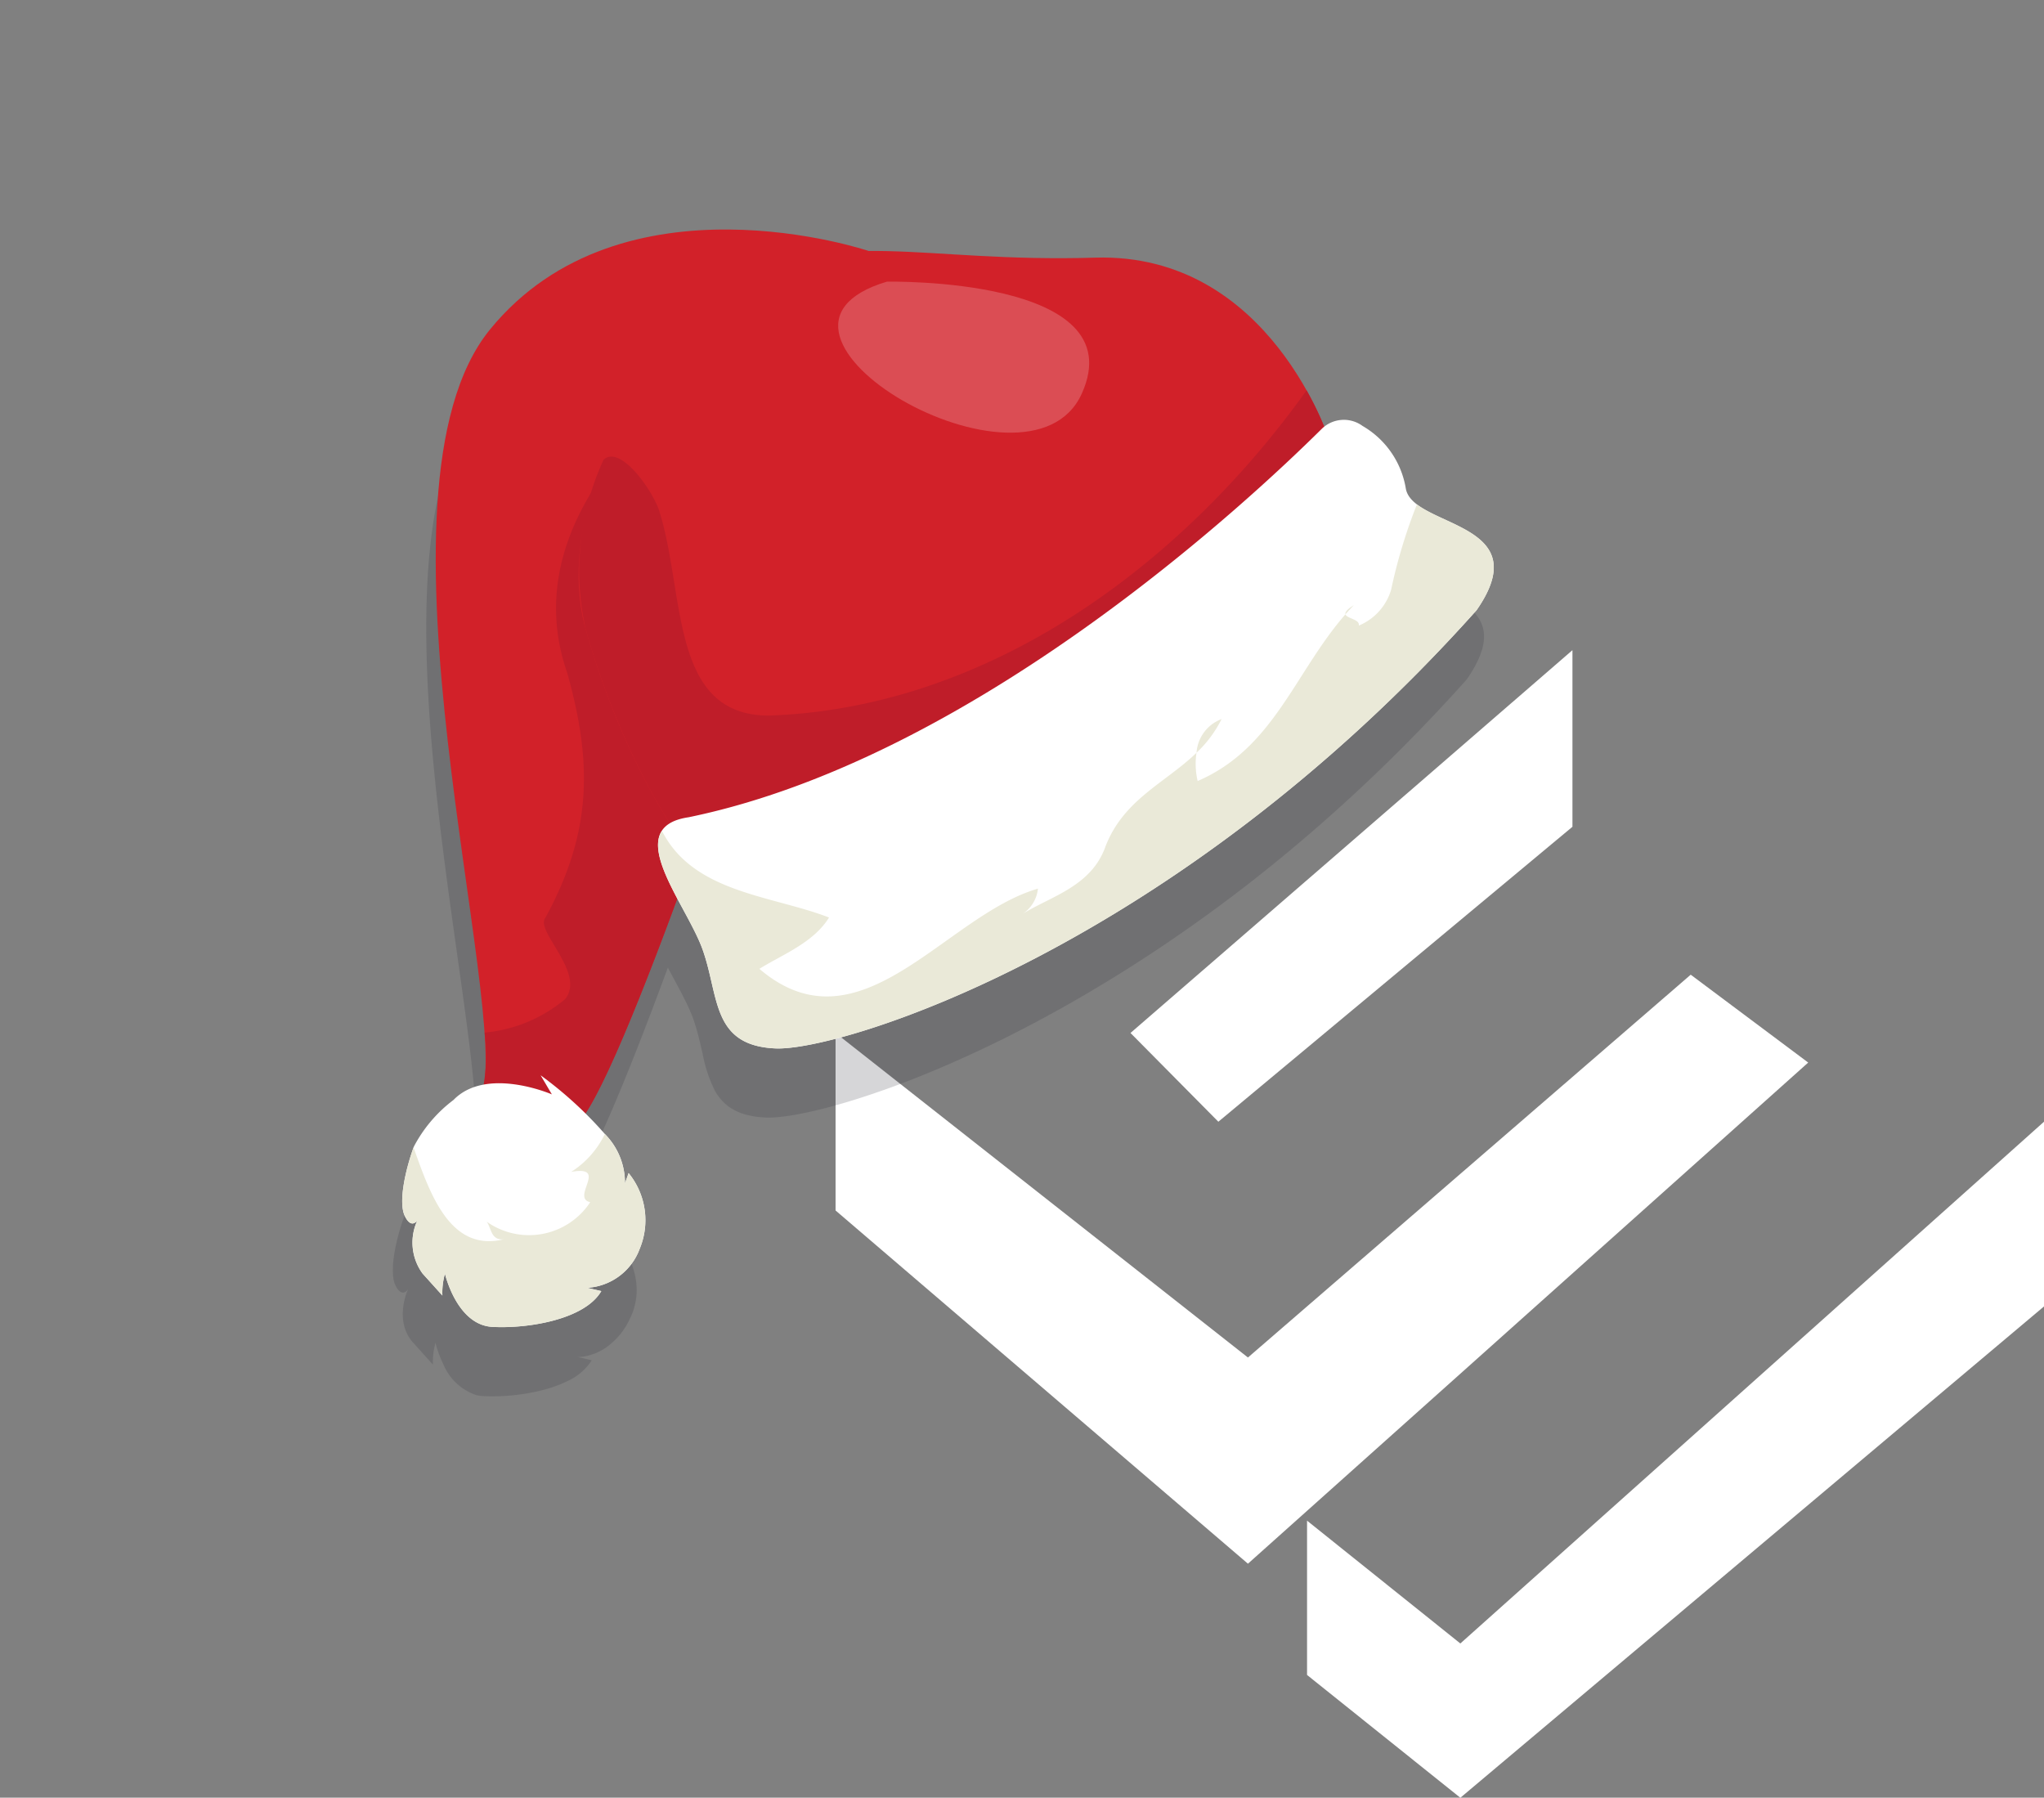<svg xmlns="http://www.w3.org/2000/svg" width="110.666" height="97.325" viewBox="0 0 110.666 97.325">
  <rect x="0" y="0" width="110.666" height="97.325" fill="#808080" stroke="none"/>
  <g id="Group_396" data-name="Group 396" transform="translate(-185.334 -57.439)">
    <g id="Layer_2" data-name="Layer 2" transform="translate(230.573 92.638)">
      <g id="Layer_1" data-name="Layer 1">
        <path id="Path_1" data-name="Path 1" d="M27.218,0V9.562L8.047,25.53,3.29,20.725Z" transform="translate(12.678)" fill="#fff"/>
        <path id="Path_2" data-name="Path 2" d="M0,6.775v9.61L22.327,35.508,52.661,8.377,46.3,3.62,22.327,24.345Z" transform="translate(0 13.95)" fill="#fff"/>
        <path id="Path_3" data-name="Path 3" d="M45.157,5.26v10l-31.6,26.6-8.3-6.649V26.858l8.3,6.649Z" transform="translate(20.27 20.27)" fill="#fff"/>
      </g>
    </g>
    <g id="Group_394" data-name="Group 394" transform="matrix(0.848, -0.53, 0.53, 0.848, 183.797, 91.942)">
      <g id="Group_393" data-name="Group 393">
        <path id="Path_1699" data-name="Path 1699" d="M.211,40.848a2.77,2.77,0,0,1,.234-.41,3.551,3.551,0,0,1,.886-.886s-.218.108-.358-.014a.275.275,0,0,1-.073-.1.889.889,0,0,1-.033-.439A1.069,1.069,0,0,1,.9,38.834c0-.018.013-.038.019-.058.012-.037.023-.074.038-.112s.022-.049.033-.073.029-.069.047-.1.03-.056.046-.083.035-.067.056-.1.038-.061.058-.091.041-.065.063-.1.046-.066.07-.1.044-.063.068-.094.057-.073.085-.109l.067-.086.1-.118.066-.078c.038-.043.077-.086.116-.129l.059-.066c.043-.047.088-.093.132-.139l.051-.053c.05-.051.1-.1.152-.152l.037-.036.165-.158.03-.028c.059-.055.118-.109.178-.162l.018-.016c.062-.056.124-.109.185-.162l.012-.01q.1-.082.19-.16l.005,0c.079-.065.158-.129.235-.189a7.556,7.556,0,0,1,3.151-1,2.974,2.974,0,0,1,1.847.171l.045-.053c.051-.06.1-.123.154-.191l.065-.086q.088-.118.18-.249l.043-.061a18.953,18.953,0,0,0,1.025-1.733C14.041,24.9,21.087,3.84,30.219.742,40.929-2.892,49.849,8,49.85,8c2.712,1.652,5.6,4.118,10.205,6.8,5.441,3.176,6.086,8.807,5.9,12.255-.006.109-.013.217-.02.321,0,.052-.007.1-.012.153-.008.1-.016.193-.025.286l-.013.135c-.011.1-.022.2-.033.3-.005.045-.011.089-.016.133-.01.076-.019.149-.029.22l-.014.106c-.014.094-.027.182-.041.267-.006.038-.012.073-.017.108l-.009.05a1.709,1.709,0,0,1,1.789,1.064,4.821,4.821,0,0,1,.192,4.1,1.4,1.4,0,0,0,.048,1.066,4.28,4.28,0,0,0,.271.567l0,.008a24.038,24.038,0,0,1,1.5,2.555c.006.015.012.029.017.044.026.066.049.132.07.2.007.02.013.04.019.06.019.062.035.125.05.187,0,.02.01.04.014.06.015.07.026.14.034.209,0,.011,0,.022,0,.032a2.106,2.106,0,0,1,.011.246c0,.008,0,.015,0,.023a1.744,1.744,0,0,1-.019.212c0,.023-.009.046-.013.069a1.679,1.679,0,0,1-.04.167c-.008.027-.016.053-.026.079-.018.053-.04.105-.063.158-.012.026-.023.052-.037.078-.029.057-.063.113-.1.169-.013.02-.024.041-.038.061a2.414,2.414,0,0,1-.179.228c-.007.008-.016.015-.024.024-.061.067-.127.133-.2.2-.027.024-.056.047-.085.072-.059.049-.12.1-.186.148l-.114.081c-.067.046-.138.092-.212.138-.043.027-.085.053-.13.079-.083.049-.172.1-.264.145-.043.022-.083.045-.128.067-.139.069-.286.138-.444.205q-1.111.323-2.206.611A89.492,89.492,0,0,1,52.79,44.921q-1.952.227-3.812.358c-1.858.132-3.644.2-5.349.208-11.366.068-19.141-2.312-20.935-3.545a5.763,5.763,0,0,1-.485-.37,4.168,4.168,0,0,1-.384-.373,2.9,2.9,0,0,1-.5-.755,2.455,2.455,0,0,1-.192-.715,2.886,2.886,0,0,1-.021-.453,7.614,7.614,0,0,1,.509-2.1c.1-.3.207-.6.305-.91s.189-.631.261-.961c.026-.118.047-.242.068-.369,0-.029.009-.057.014-.086.018-.123.035-.249.05-.38,0-.03.007-.06.01-.091q.017-.162.032-.332c0-.041.007-.08.011-.121.01-.118.019-.238.028-.36.03-.433.056-.881.088-1.323-1.033.8-2.061,1.585-3.055,2.328q-.507.379-1,.744c-.823.606-1.612,1.175-2.351,1.691q-.442.31-.86.592l-.409.275a25.819,25.819,0,0,1-2.393,1.448c-.1.054-.2.1-.3.146a13.709,13.709,0,0,1,.283,1.474c0,.013,0,.022,0,.035h0c.009.07.008.129.014.2.016.17.033.341.035.494,0,.042,0,.075,0,.115,0,.168,0,.333-.018.479,0,.011,0,.018,0,.028a3.022,3.022,0,0,1-.494,1.5l-.023.029.206-.165.258-.206a3.368,3.368,0,0,1,.026.412,4.816,4.816,0,0,1-.055.765A4.163,4.163,0,0,1,12,45.795c-.051.106-.107.211-.17.316A3.462,3.462,0,0,1,10.7,47.253a3.86,3.86,0,0,1-2.013.659,3.011,3.011,0,0,1-1.107-.183,2.046,2.046,0,0,1-.407-.2l.556.557a3.1,3.1,0,0,1-1.78.25,6.356,6.356,0,0,1-.818-.147q-.208-.051-.417-.114c-.279-.084-.557-.184-.83-.294s-.542-.232-.8-.36a11.221,11.221,0,0,1-1.076-.61c-.108-.07-.212-.14-.31-.209a2.015,2.015,0,0,1-.267-.226,2.95,2.95,0,0,1-.628-2.391A5.823,5.823,0,0,1,1.054,42.8a3.761,3.761,0,0,0-.743.928L.033,42.15a2.111,2.111,0,0,1,.017-.826A2.283,2.283,0,0,1,.211,40.848Z" transform="translate(0 2.901)" fill="#32363d" opacity="0.2" style="mix-blend-mode: soft-light;isolation: isolate"/>
        <g id="Group_380" data-name="Group 380" transform="translate(2.417 0)">
          <g id="Group_379" data-name="Group 379">
            <path id="Path_1712" data-name="Path 1712" d="M42.294,8S33.373-2.892,22.663.742,4.111,32.721.286,35.666c-.957,1.365.571,4.093,3.346,4.093s23.813-17.6,23.813-17.6Z" transform="translate(7.556)" fill="#d22129"/>
            <path id="Path_1713" data-name="Path 1713" d="M2.236,24.1a7.932,7.932,0,0,0,4.648.774c1.722-.573.574-4.016,1.434-4.3,4.59-2.582,6.6-5.738,8.033-10.615C18.36,1.058,29.835-.663,38.155.2a14.121,14.121,0,0,1,2.673.435L27.444,13.395S6.406,30.99,3.631,30.99-.671,28.262.286,26.9A9.473,9.473,0,0,0,2.236,24.1Z" transform="translate(7.556 8.769)" fill="#bf1d29"/>
            <path id="Path_1714" data-name="Path 1714" d="M6.432.079a7.556,7.556,0,0,0-3.151,1C2.26,1.871.961,3.17.868,4.006s.464.556.464.556a2.844,2.844,0,0,0-1.3,2.6L.311,8.738a3.76,3.76,0,0,1,.743-.928s-.928,2.691.649,3.8,4.454,2.32,6.032,1.485l-.556-.557a3.234,3.234,0,0,0,3.526-.278,4.033,4.033,0,0,0,1.67-3.8l-.464.371A3.762,3.762,0,0,0,12.4,5.954,21.291,21.291,0,0,0,11.14,1.446l-.031,1.2S8.923-.535,6.432.079Z" transform="translate(0 34.989)" fill="#fff"/>
            <path id="Path_1715" data-name="Path 1715" d="M9.776,7.587a3.968,3.968,0,0,1-5.313-2.08c.045.411-.358.988.276,1.3C1.913,5.87,2.65,2.636,3.237,0,2.223.8.96,2.073.868,2.9s.464.556.464.556a2.843,2.843,0,0,0-1.3,2.6L.311,7.628A3.759,3.759,0,0,1,1.054,6.7S.126,9.391,1.7,10.5s4.454,2.32,6.032,1.485l-.556-.557a3.235,3.235,0,0,0,3.526-.278,4.033,4.033,0,0,0,1.67-3.8l-.464.371A3.746,3.746,0,0,0,12.4,4.878a5.009,5.009,0,0,1-2.628.771C11.714,6.424,9,6.812,9.776,7.587Z" transform="translate(0 36.099)" fill="#eae9d8"/>
          </g>
          <path id="Path_1716" data-name="Path 1716" d="M41.245,24.113S43.977,13.7,35.753,8.9,24.762,0,18.731,0,3.622,4.8,1.709,11.334-.395,24.223.562,26.689,37.557,33.224,41.245,24.113Z" transform="translate(24.302 5.906)" fill="#d22129"/>
          <path id="Path_1717" data-name="Path 1717" d="M7.385.014C8.54-.222,8.763,2.553,8.5,3.874,7.351,8.463,3.048,13.628,7.638,16.5c10.149,5.875,23.031,5.036,34.02.5a16.46,16.46,0,0,1-.413,3.058C37.557,29.161,1.518,25.091.562,22.625S-.2,13.807,1.709,7.27A14.407,14.407,0,0,1,7.385.014Z" transform="translate(24.302 9.97)" fill="#bf1d29"/>
          <path id="Path_1718" data-name="Path 1718" d="M46.4,1.638A1.712,1.712,0,0,0,44.439.6C39.03,1.824,18.994,5.741,4.233.264.79-1.246,1.651,4.1,1.077,6.735s-2.36,4.663.509,6.635,21.052,6.882,44.755,0c5.451-2.331-.6-5.626.256-7.635A4.821,4.821,0,0,0,46.4,1.638Z" transform="translate(21.109 28.573)" fill="#fff"/>
          <path id="Path_1719" data-name="Path 1719" d="M.648,0C.429.055.214.117,0,.181.028.072.194,0,.648,0Z" transform="translate(61.32 38.185)" fill="#eae9d8"/>
          <path id="Path_1720" data-name="Path 1720" d="M2.118.056A6.444,6.444,0,0,1,0,.883,2.1,2.1,0,0,1,2.118.056Z" transform="translate(50.508 39.566)" fill="#eae9d8"/>
          <path id="Path_1721" data-name="Path 1721" d="M1.077,6.616C1.534,4.52,1.084.709,2.616,0,2.272,3.758,5.806,6.113,7.8,8.775c-1.437.718-3.234.359-4.671.359,2.156,6.827,10.061,2.875,15.091,4.312a1.867,1.867,0,0,1-1.437.718c1.8,0,3.952.718,5.749-.718,2.186-1.64,4.58-1.2,6.865-1.688a4.092,4.092,0,0,0-.757,1.329c4.434.682,7.574-2.2,11.569-3.412-.06.237.535.651.289.9a3.031,3.031,0,0,0,2.515-.719A28.549,28.549,0,0,1,46.645,6.68c.748,1.984,4.268,4.616-.3,6.571-23.7,6.882-41.886,1.973-44.755,0S.5,9.25,1.077,6.616Z" transform="translate(21.109 28.692)" fill="#eae9d8"/>
          <path id="Path_1722" data-name="Path 1722" d="M3.852.249s11.529,6.88,5.732,10.736S-5.2-2.241,3.852.249Z" transform="translate(45.957 9.687)" fill="#fff" opacity="0.2" style="mix-blend-mode: soft-light;isolation: isolate"/>
        </g>
      </g>
    </g>
  </g>
</svg>
